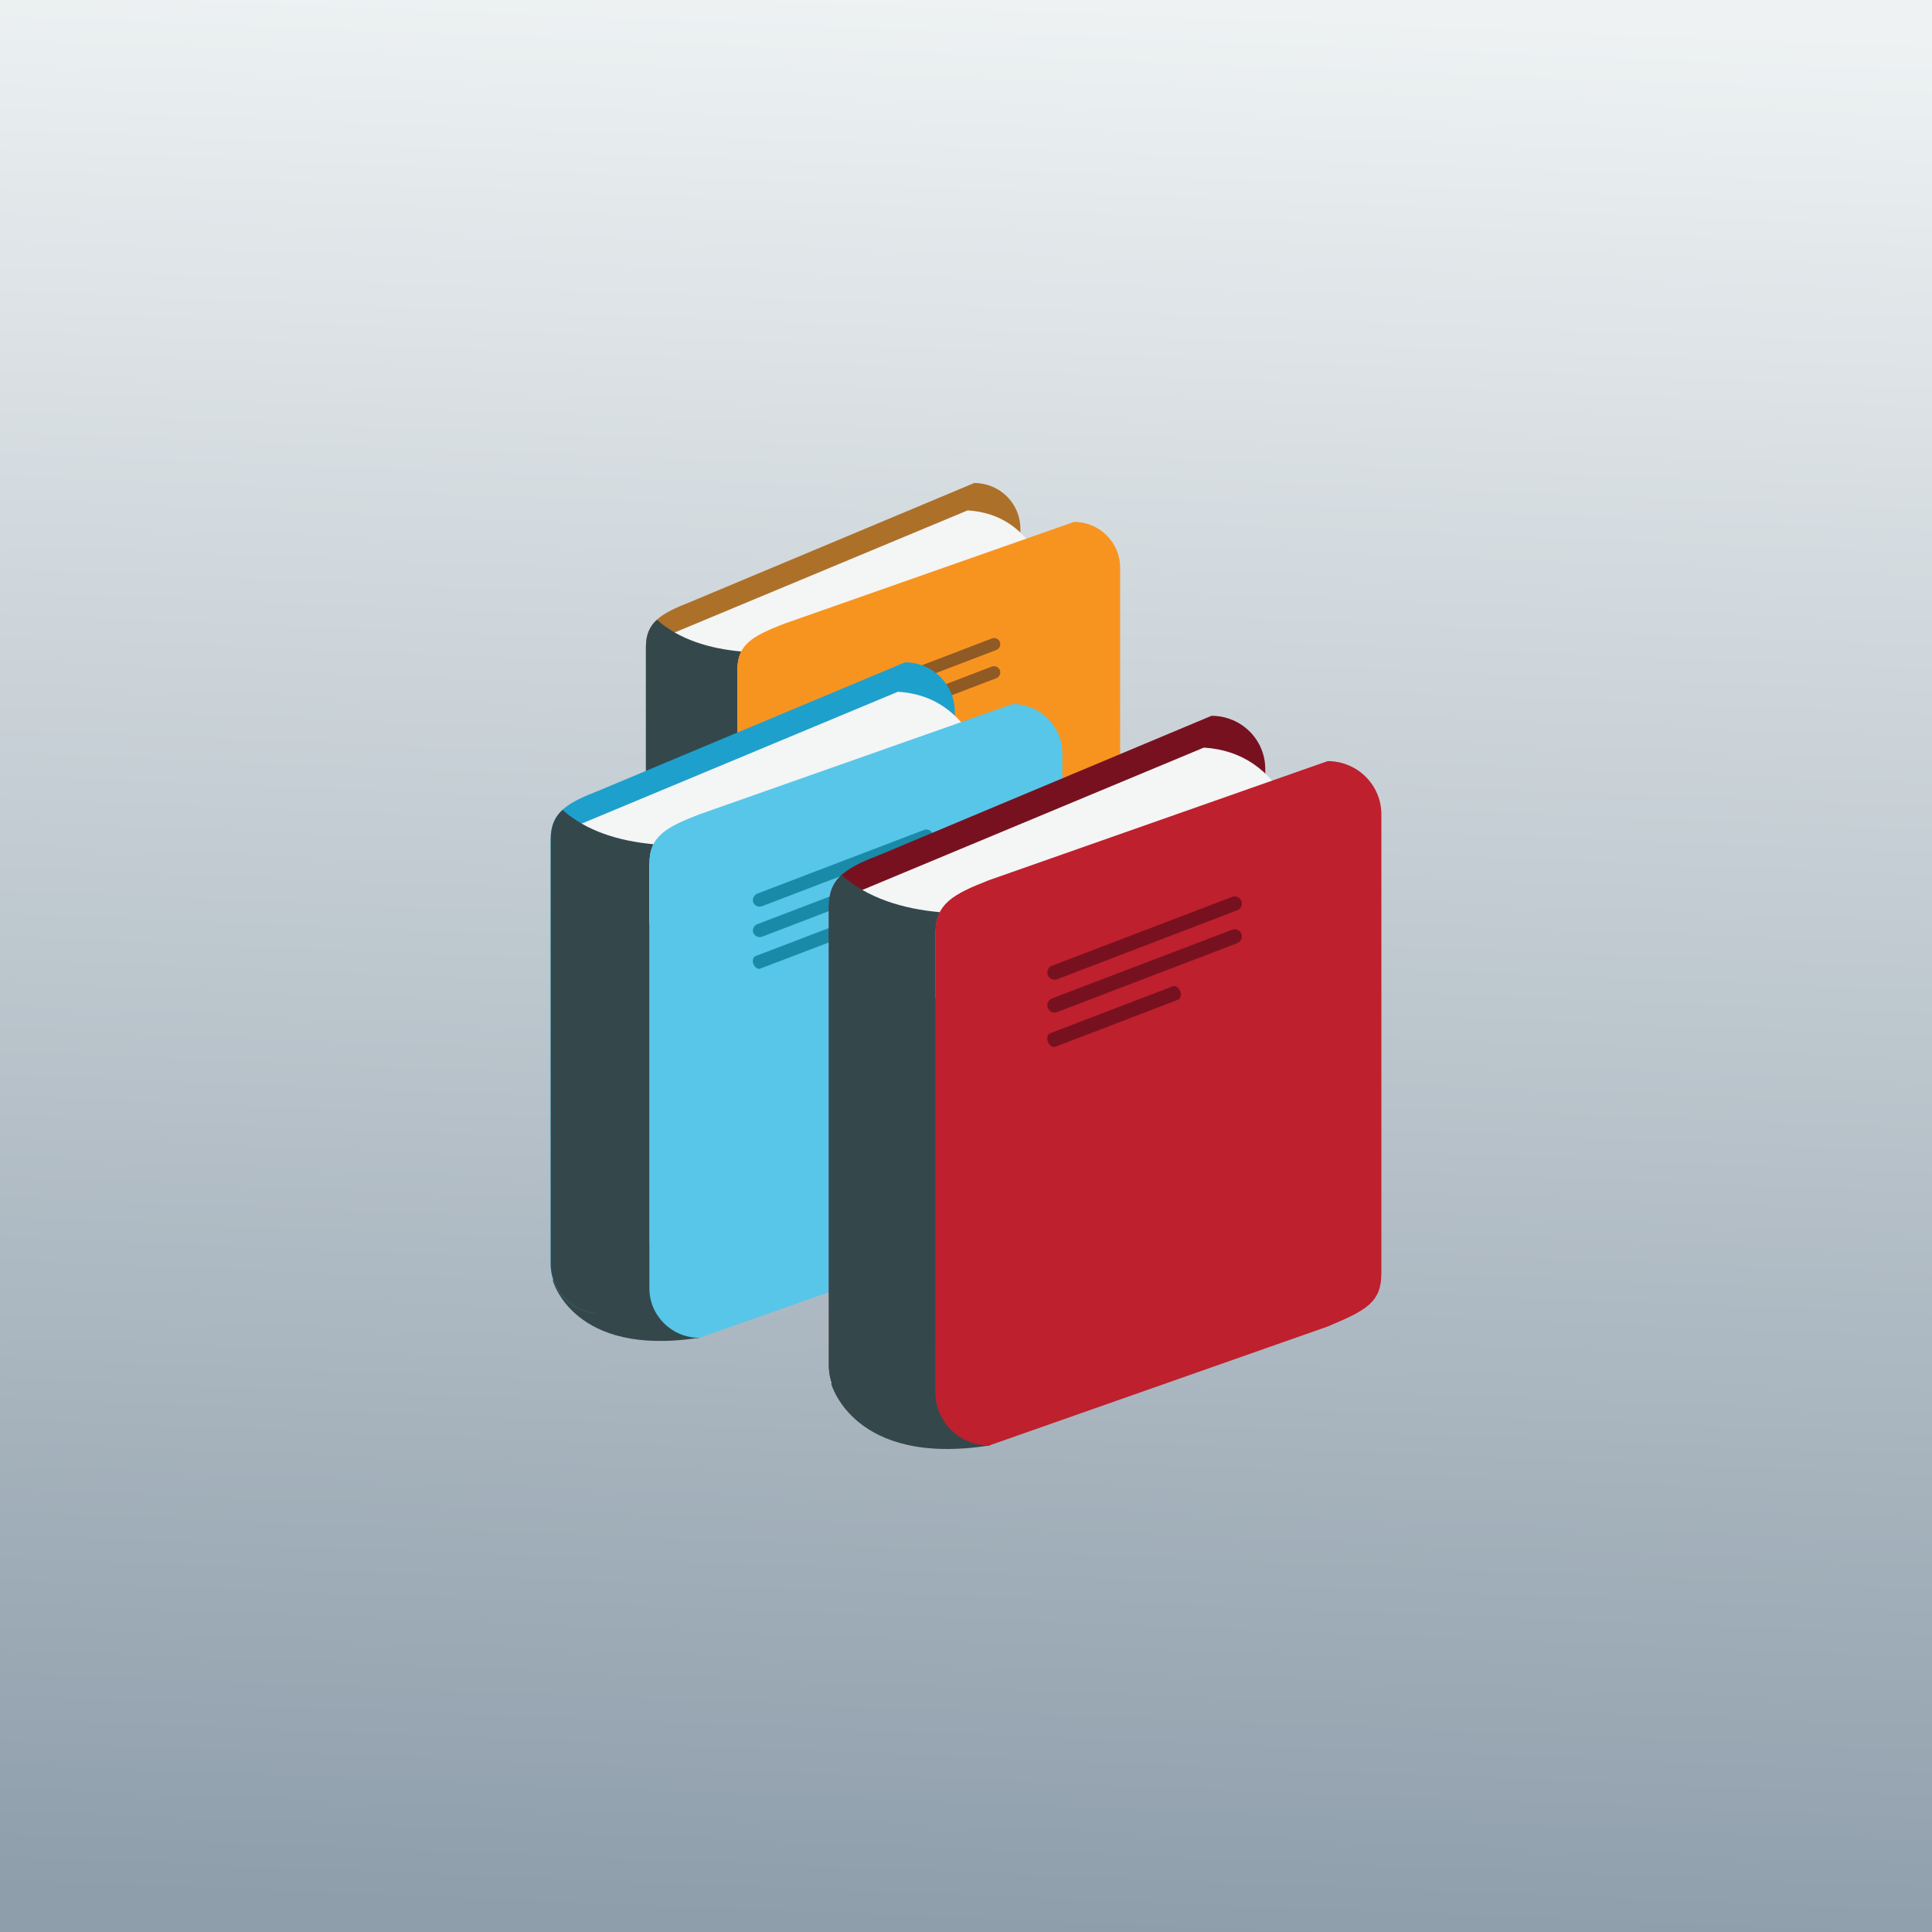 <svg viewBox="0 0 400 400" width="400" height="400">
  <rect x="0" y="0" width="400" height="400" fill="#333333" stroke="none"/>
  <defs>
    <linearGradient id="gradient-0" x1="200" x2="200" y1="0" y2="400" gradientTransform="matrix(-1 -.04 0 -1 399.86 407.43)" gradientUnits="userSpaceOnUse">
      <stop offset="0" stop-color="#8e9eab"></stop>
      <stop offset="1" stop-color="#eef2f3"></stop>
    </linearGradient>
  </defs>
  <rect width="400" height="400" fill="url(#gradient-0)"></rect>
  <path fill="#34484c" d="M 134.16 218.64 C 134.16 218.64 138.03 233.41 162.21 229.64 L 166.33 219.77 L 159.38 212.25 L 140.1 205.94 L 134.16 218.64" style=""></path>
  <path fill="#ad7029" d="M 211.26 190.96 C 211.26 196.19 208.57 197.58 201.71 200.45 L 143.29 224.92 C 138.03 224.92 133.73 220.67 133.73 215.45 L 133.73 133.97 C 133.73 128.74 136.87 127 143.29 124.48 L 201.71 100 C 207.01 100 211.26 104.26 211.26 109.47 L 211.26 190.96" style=""></path>
  <path fill="#34484c" d="M 139.03 223.94 C 139.03 223.94 160.94 230.16 162.24 229.64 C 163.5 229.09 161.4 220.2 161.4 220.2 L 153.5 211.74 L 146.12 211.38 L 144.83 213.22 L 139.03 223.94" style=""></path>
  <path fill="#f4f5f5" d="M 200.34 105.67 L 135.52 132.68 L 138.54 150 L 148.19 150.97 L 180.41 145.8 L 200.44 135.42 L 215.16 115.39 C 211.95 109.64 207.2 106.1 200.34 105.67" style=""></path>
  <path fill="#34484c" d="M 152.69 138.68 C 152.69 137.16 152.98 135.93 153.5 134.89 C 146.83 134.29 140.61 132.39 136.01 128.32 C 134.48 129.71 133.73 131.41 133.73 133.97 L 133.73 215.45 C 133.76 220.67 138.03 224.92 143.29 224.92 L 152.72 220.95 C 152.72 220.71 152.69 220.46 152.69 220.17 L 152.69 138.68" style=""></path>
  <path fill="#f79420" d="M 231.91 199 C 231.91 204.25 229.18 205.61 222.35 208.49 L 162.21 229.64 C 156.94 229.64 152.69 225.38 152.65 220.17 L 152.65 138.68 C 152.65 133.45 155.77 131.71 162.21 129.19 L 222.35 108.06 C 227.62 108.03 231.91 112.3 231.91 117.52 L 231.91 199" style=""></path>
  <path fill="#905a24" d="M 207.01 132.9 C 207.27 133.58 206.94 134.32 206.26 134.58 L 174.31 146.8 C 173.62 147.06 172.89 146.74 172.61 146.06 C 172.35 145.41 172.67 144.69 173.36 144.43 L 205.36 132.19 C 206 131.93 206.75 132.26 207.01 132.9 M 207.01 138.74 C 207.27 139.42 206.94 140.16 206.26 140.42 L 174.31 152.64 C 173.36 152.99 172.38 152.23 172.54 151.26 C 172.61 150.81 172.92 150.42 173.36 150.26 L 205.36 138 C 206 137.77 206.75 138.1 207.01 138.74 M 196.1 148.92 C 196.38 149.58 196.25 150.29 195.78 150.45 L 173.94 158.81 C 173.49 158.97 172.92 158.59 172.64 157.93 C 172.38 157.26 172.54 156.58 173.02 156.42 L 194.86 148.06 C 195.31 147.9 195.88 148.3 196.1 148.92" style=""></path>
  <path fill="#34484c" d="M 114.45 265.12 C 114.45 265.12 118.66 281.06 144.77 276.96 L 149.16 266.33 L 141.65 258.22 L 120.89 251.41 L 114.45 265.12" style=""></path>
  <path fill="#1ea0cd" d="M 197.68 235.28 C 197.68 240.93 194.75 242.42 187.37 245.51 L 124.31 271.93 C 118.63 271.93 114 267.35 114 261.67 L 114 173.81 C 114 168.13 117.35 166.27 124.31 163.55 L 187.37 137.13 C 193.06 137.13 197.68 141.71 197.68 147.35 L 197.68 235.28" style=""></path>
  <path fill="#34484c" d="M 119.71 270.83 C 119.71 270.83 143.39 277.57 144.77 276.99 C 146.12 276.41 143.87 266.8 143.87 266.8 L 135.31 257.67 L 127.35 257.32 L 125.96 259.28 L 119.71 270.83" style=""></path>
  <path fill="#f4f5f5" d="M 185.91 143.22 L 115.96 172.38 L 119.23 191.06 L 129.64 192.09 L 164.39 186.55 L 186.01 175.32 L 201.9 153.71 C 198.42 147.51 193.32 143.68 185.91 143.22" style=""></path>
  <path fill="#34484c" d="M 134.48 178.83 C 134.48 177.22 134.74 175.9 135.31 174.79 C 128.17 174.13 121.41 172.09 116.47 167.68 C 114.87 169.16 114.03 171.02 114.03 173.81 L 114.03 261.67 C 114.03 267.35 118.66 271.93 124.34 271.93 L 134.51 267.68 C 134.48 267.35 134.48 267.06 134.45 266.77 L 134.45 178.83 L 134.48 178.83 Z" style=""></path>
  <path fill="#57c6e9" d="M 219.95 243.93 C 219.95 249.59 217.03 251.06 209.61 254.16 L 144.77 276.99 C 139.06 276.96 134.45 272.38 134.45 266.74 L 134.45 178.83 C 134.45 173.19 137.78 171.32 144.77 168.61 L 209.61 145.77 C 215.32 145.77 219.95 150.35 219.95 156.03 L 219.95 243.93" style=""></path>
  <path fill="#198ba9" d="M 193.06 172.62 C 193.35 173.32 192.99 174.13 192.28 174.42 L 157.79 187.61 C 157.07 187.9 156.26 187.55 155.95 186.84 C 155.71 186.13 156.07 185.31 156.78 185.02 L 191.28 171.84 C 191.98 171.55 192.8 171.9 193.06 172.62 M 193.06 178.93 C 193.35 179.64 192.99 180.46 192.28 180.72 L 157.79 193.93 C 157.07 194.19 156.26 193.84 155.95 193.13 C 155.71 192.42 156.07 191.61 156.78 191.35 L 191.28 178.16 C 191.98 177.87 192.8 178.22 193.06 178.93 M 181.35 189.9 C 181.6 190.65 181.44 191.35 180.98 191.55 L 157.4 200.54 C 156.91 200.74 156.3 200.32 155.99 199.61 C 155.74 198.9 155.89 198.16 156.39 197.96 L 179.96 188.95 C 180.44 188.76 181.08 189.22 181.35 189.9" style=""></path>
  <path fill="#34484c" d="M 172.09 286.47 C 172.09 286.47 176.61 303.68 204.79 299.28 L 209.61 287.74 L 201.48 278.98 L 179.01 271.64 L 172.09 286.47" style=""></path>
  <path fill="#78111f" d="M 261.96 254.22 C 261.96 260.33 258.82 261.9 250.83 265.25 L 182.72 293.77 C 176.57 293.77 171.61 288.83 171.61 282.73 L 171.61 187.77 C 171.61 181.67 175.21 179.64 182.72 176.75 L 250.83 148.2 C 256.99 148.2 261.96 153.12 261.96 159.22 L 261.96 254.22" style=""></path>
  <path fill="#34484c" d="M 177.77 292.64 C 177.77 292.64 203.33 299.91 204.79 299.28 C 206.29 298.64 203.84 288.29 203.84 288.29 L 194.62 278.42 L 186.01 278.04 L 184.53 280.16 L 177.77 292.64" style=""></path>
  <path fill="#f4f5f5" d="M 249.25 154.78 L 173.65 186.29 L 177.21 206.48 L 188.46 207.58 L 226 201.58 L 249.35 189.45 L 266.5 166.1 C 262.73 159.42 257.24 155.29 249.22 154.78" style=""></path>
  <path fill="#34484c" d="M 193.71 193.25 C 193.71 191.48 194 190.06 194.62 188.86 C 186.88 188.17 179.57 185.93 174.24 181.15 C 172.48 182.77 171.61 184.79 171.61 187.77 L 171.61 282.73 C 171.61 288.86 176.61 293.8 182.75 293.8 L 193.75 289.19 C 193.71 288.86 193.71 288.54 193.71 288.23 L 193.71 193.25" style=""></path>
  <path fill="#be202e" d="M 286 263.58 C 286 269.67 282.86 271.28 274.88 274.64 L 204.79 299.28 C 198.65 299.28 193.68 294.35 193.65 288.26 L 193.65 193.25 C 193.65 187.16 197.25 185.15 204.79 182.22 L 274.88 157.58 C 281.03 157.58 286 162.52 286 168.61 L 286 263.58" style=""></path>
  <path fill="#78111f" d="M 257.02 186.55 C 257.31 187.32 256.92 188.2 256.13 188.48 L 218.87 202.74 C 218.08 203.02 217.23 202.65 216.94 201.9 C 216.63 201.13 217.03 200.25 217.75 199.96 L 255.05 185.71 C 255.84 185.38 256.71 185.77 257.02 186.55 M 257.02 193.35 C 257.31 194.13 256.92 195 256.13 195.29 L 218.87 209.54 C 218.08 209.84 217.23 209.45 216.94 208.67 C 216.63 207.9 217.03 207.02 217.75 206.73 L 255.05 192.51 C 255.84 192.19 256.71 192.58 257.02 193.35 M 244.33 205.22 C 244.65 206.01 244.46 206.76 243.89 206.99 L 218.45 216.74 C 217.92 216.93 217.26 216.49 216.97 215.71 C 216.66 214.93 216.87 214.13 217.39 213.93 L 242.84 204.19 C 243.35 204 244.04 204.45 244.33 205.22" style=""></path>
</svg>
